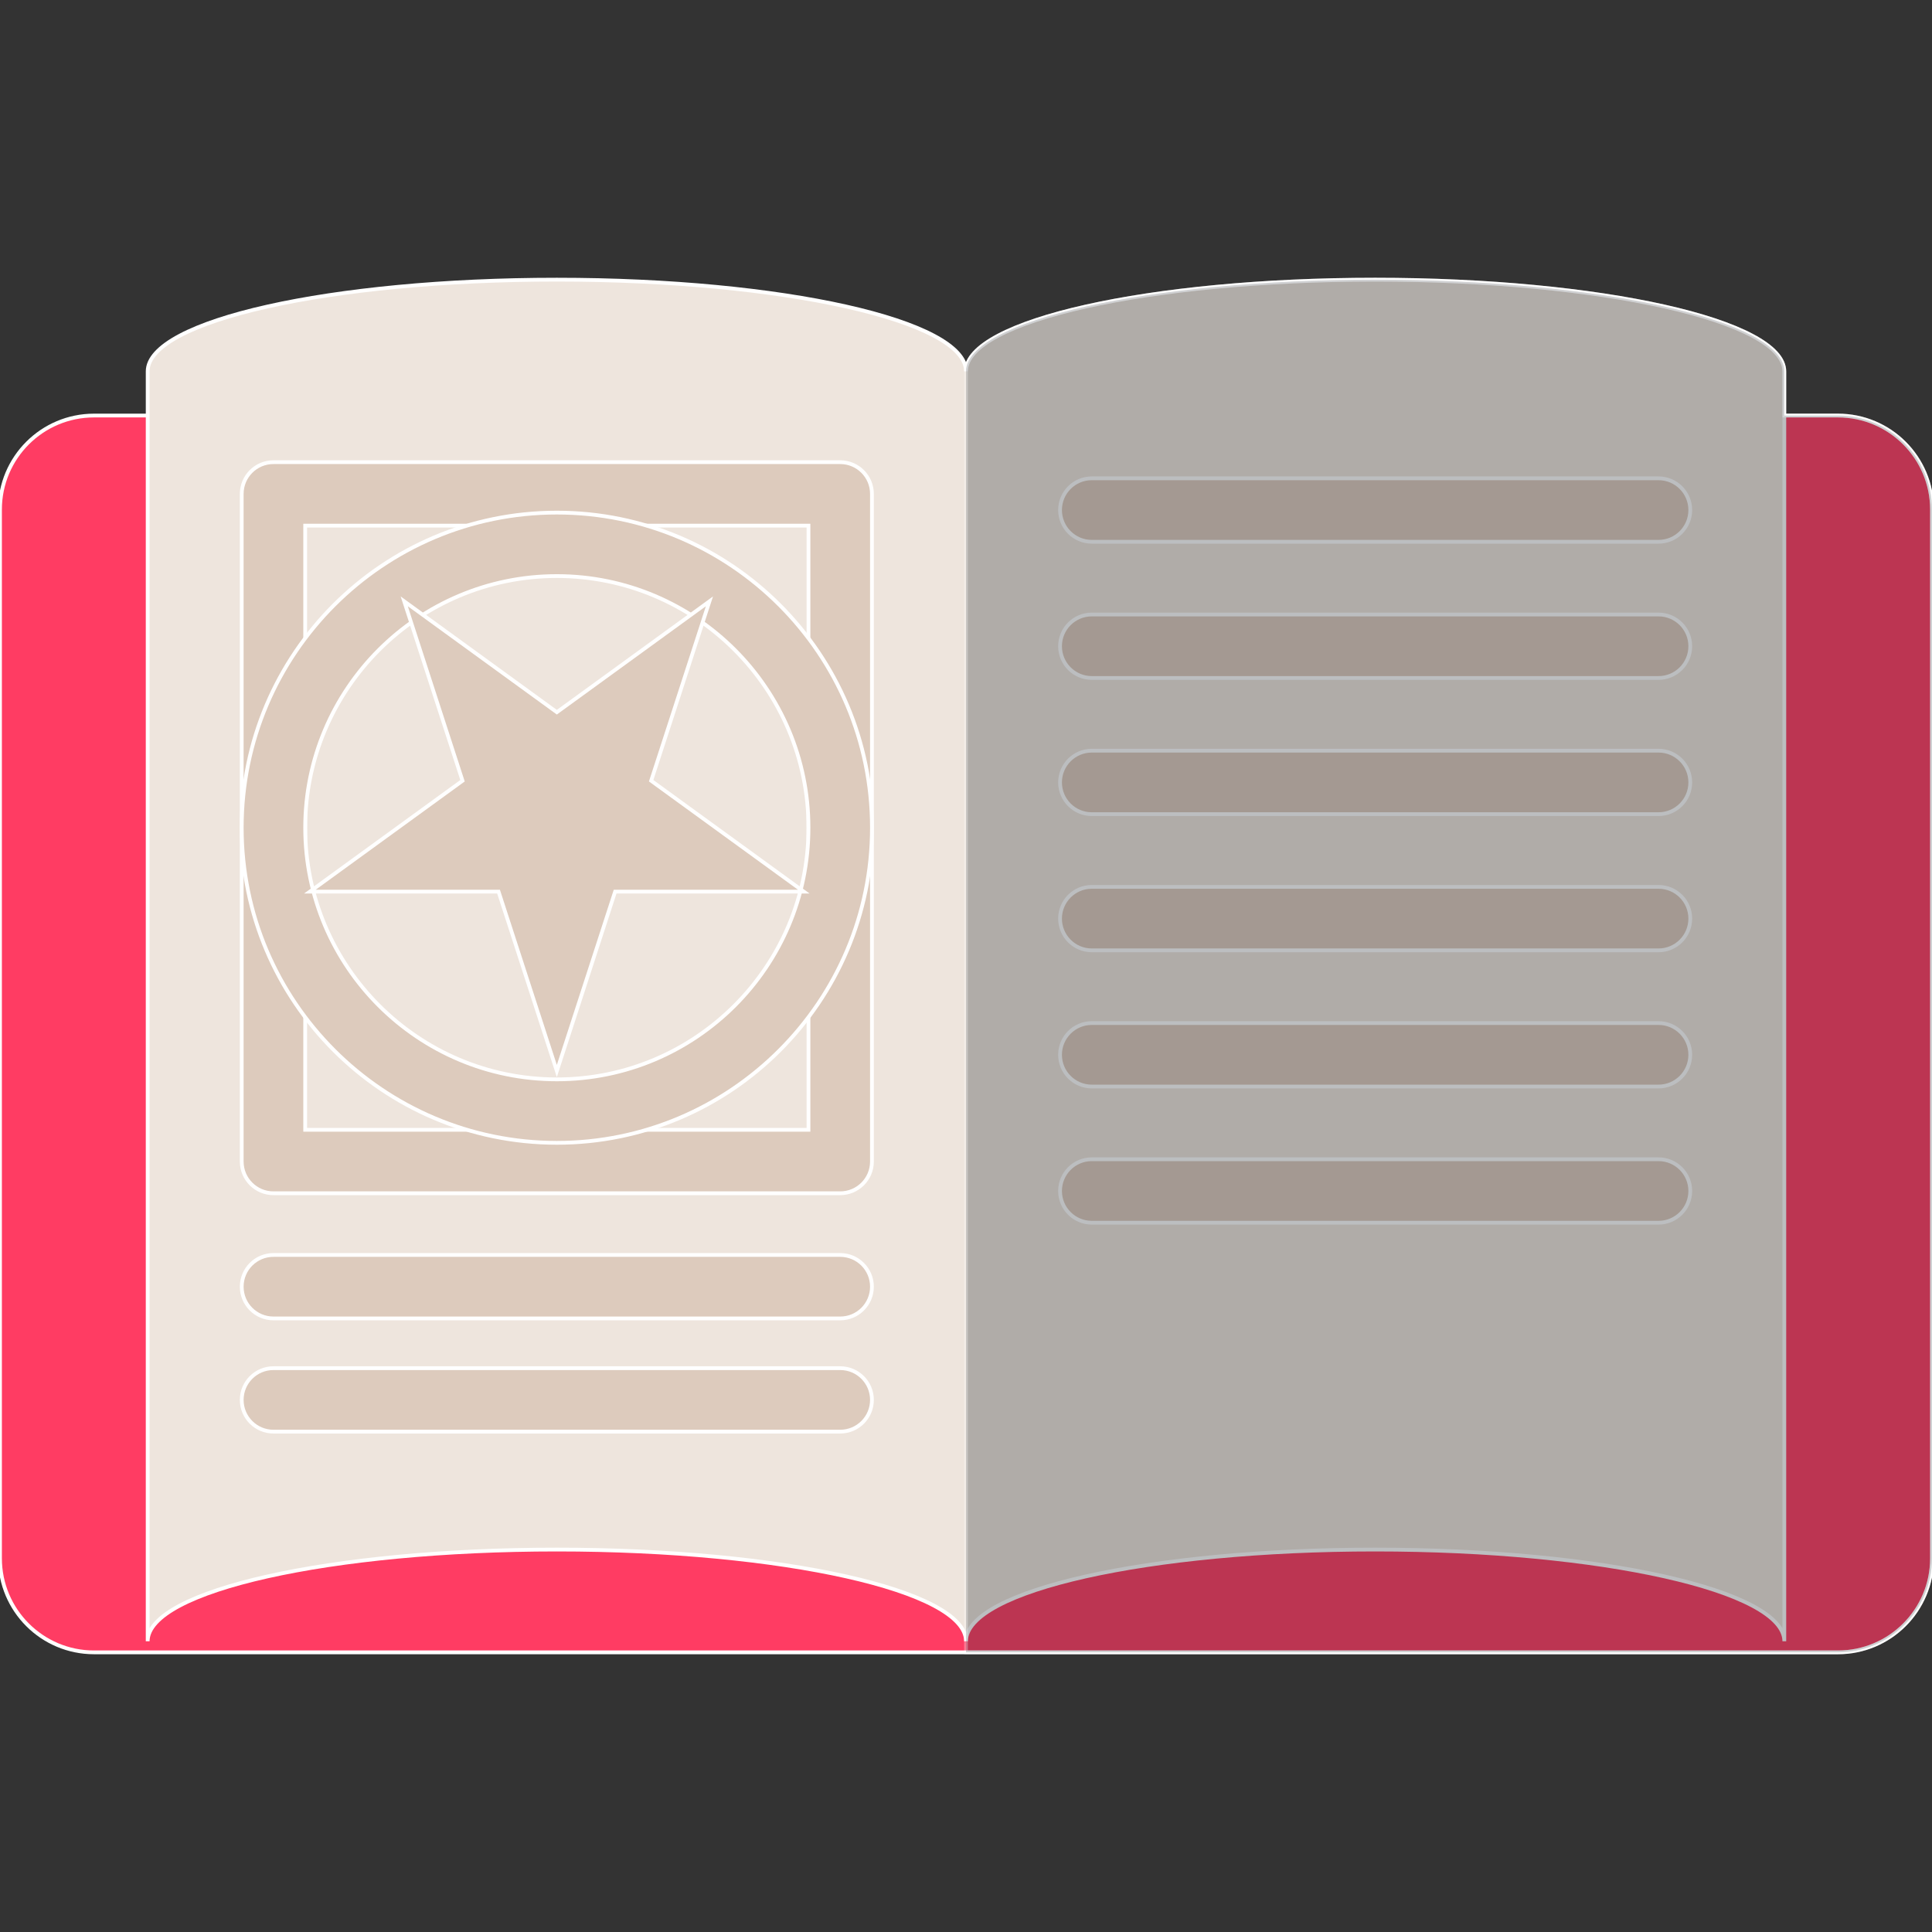 <!DOCTYPE svg PUBLIC "-//W3C//DTD SVG 1.1//EN" "http://www.w3.org/Graphics/SVG/1.1/DTD/svg11.dtd">
<!-- Uploaded to: SVG Repo, www.svgrepo.com, Transformed by: SVG Repo Mixer Tools -->
<svg height="800px" width="800px" version="1.1" id="Layer_1" xmlns="http://www.w3.org/2000/svg" xmlns:xlink="http://www.w3.org/1999/xlink" viewBox="0 0 512.001 512.001" xml:space="preserve" fill="#ffffff" stroke="#ffffff">
<rect x="0" y="0" width="512.001" height="512.001" fill="#333333" stroke="none"/>
<g id="SVGRepo_bgCarrier" stroke-width="0"/>
<g id="SVGRepo_tracerCarrier" stroke-linecap="round" stroke-linejoin="round"/>
<g id="SVGRepo_iconCarrier"> <path style="fill:#FF3C63;" d="M487.078,110.123H24.923C11.158,110.123,0,121.282,0,135.046v277.923 c0,13.764,11.158,24.923,24.923,24.923h462.155c13.764,0,24.923-11.158,24.923-24.923V135.046 C512,121.282,500.842,110.123,487.078,110.123z"/> <path style="fill:#EEE5DD;" d="M364.432,74.11C304.547,74.11,256,84.992,256,98.415c0-13.423-48.547-24.305-108.432-24.305 S39.136,84.992,39.136,98.415v336.54c0-13.423,48.547-24.305,108.432-24.305S256,421.532,256,434.955 c0-13.423,48.547-24.305,108.432-24.305s108.432,10.882,108.432,24.305V98.416C472.864,84.992,424.318,74.11,364.432,74.11z"/> <g> <path style="fill:#DDCBBD;" d="M222.667,316.227H72.469c-4.644,0-8.41-3.765-8.41-8.41V130.889c0-4.644,3.765-8.41,8.41-8.41 h150.197c4.644,0,8.41,3.765,8.41,8.41v176.928C231.077,312.463,227.311,316.227,222.667,316.227z M80.878,299.407h133.378V139.299 H80.878V299.407z"/> <path style="fill:#DDCBBD;" d="M147.568,302.862c-46.046,0-83.509-37.462-83.509-83.509s37.462-83.509,83.509-83.509 s83.509,37.462,83.509,83.509C231.077,265.4,193.614,302.862,147.568,302.862z M147.568,152.665 c-36.772,0-66.689,29.916-66.689,66.689s29.916,66.689,66.689,66.689s66.689-29.916,66.689-66.689S184.34,152.665,147.568,152.665z "/> <polygon style="fill:#DDCBBD;" points="147.568,283.831 132.12,236.288 82.13,236.288 122.573,206.904 107.125,159.361 147.568,188.744 188.011,159.361 172.563,206.904 213.006,236.288 163.016,236.288 "/> <path style="fill:#DDCBBD;" d="M222.667,349.398H72.469c-4.644,0-8.41-3.765-8.41-8.41c0-4.644,3.765-8.41,8.41-8.41h150.197 c4.644,0,8.41,3.765,8.41,8.41C231.076,345.633,227.311,349.398,222.667,349.398z"/> <path style="fill:#DDCBBD;" d="M439.531,143.577H289.334c-4.644,0-8.41-3.765-8.41-8.41c0-4.644,3.765-8.41,8.41-8.41h150.197 c4.644,0,8.41,3.765,8.41,8.41C447.941,139.811,444.176,143.577,439.531,143.577z"/> <path style="fill:#DDCBBD;" d="M439.531,179.668H289.334c-4.644,0-8.41-3.765-8.41-8.41c0-4.644,3.765-8.41,8.41-8.41h150.197 c4.644,0,8.41,3.765,8.41,8.41C447.941,175.903,444.176,179.668,439.531,179.668z"/> <path style="fill:#DDCBBD;" d="M439.531,215.758H289.334c-4.644,0-8.41-3.765-8.41-8.41c0-4.644,3.765-8.41,8.41-8.41h150.197 c4.644,0,8.41,3.765,8.41,8.41C447.941,211.993,444.176,215.758,439.531,215.758z"/> <path style="fill:#DDCBBD;" d="M439.531,251.85H289.334c-4.644,0-8.41-3.765-8.41-8.41c0-4.644,3.765-8.41,8.41-8.41h150.197 c4.644,0,8.41,3.765,8.41,8.41C447.941,248.084,444.176,251.85,439.531,251.85z"/> <path style="fill:#DDCBBD;" d="M439.531,287.941H289.334c-4.644,0-8.41-3.765-8.41-8.41s3.765-8.41,8.41-8.41h150.197 c4.644,0,8.41,3.765,8.41,8.41S444.176,287.941,439.531,287.941z"/> <path style="fill:#DDCBBD;" d="M439.531,324.032H289.334c-4.644,0-8.41-3.765-8.41-8.41c0-4.644,3.765-8.41,8.41-8.41h150.197 c4.644,0,8.41,3.765,8.41,8.41C447.941,320.267,444.176,324.032,439.531,324.032z"/> <path style="fill:#DDCBBD;" d="M222.667,379.398H72.469c-4.644,0-8.41-3.765-8.41-8.41s3.765-8.41,8.41-8.41h150.197 c4.644,0,8.41,3.765,8.41,8.41S227.311,379.398,222.667,379.398z"/> </g> <path style="opacity:0.3;fill:#20272E;enable-background:new ;" d="M487.078,110.123h-14.214V98.416 c0-13.423-48.547-24.305-108.432-24.305C304.547,74.111,256,84.993,256,98.416v339.475h231.078 c13.764,0,24.923-11.158,24.923-24.923V135.046C512,121.281,500.842,110.123,487.078,110.123z"/> </g>
</svg>